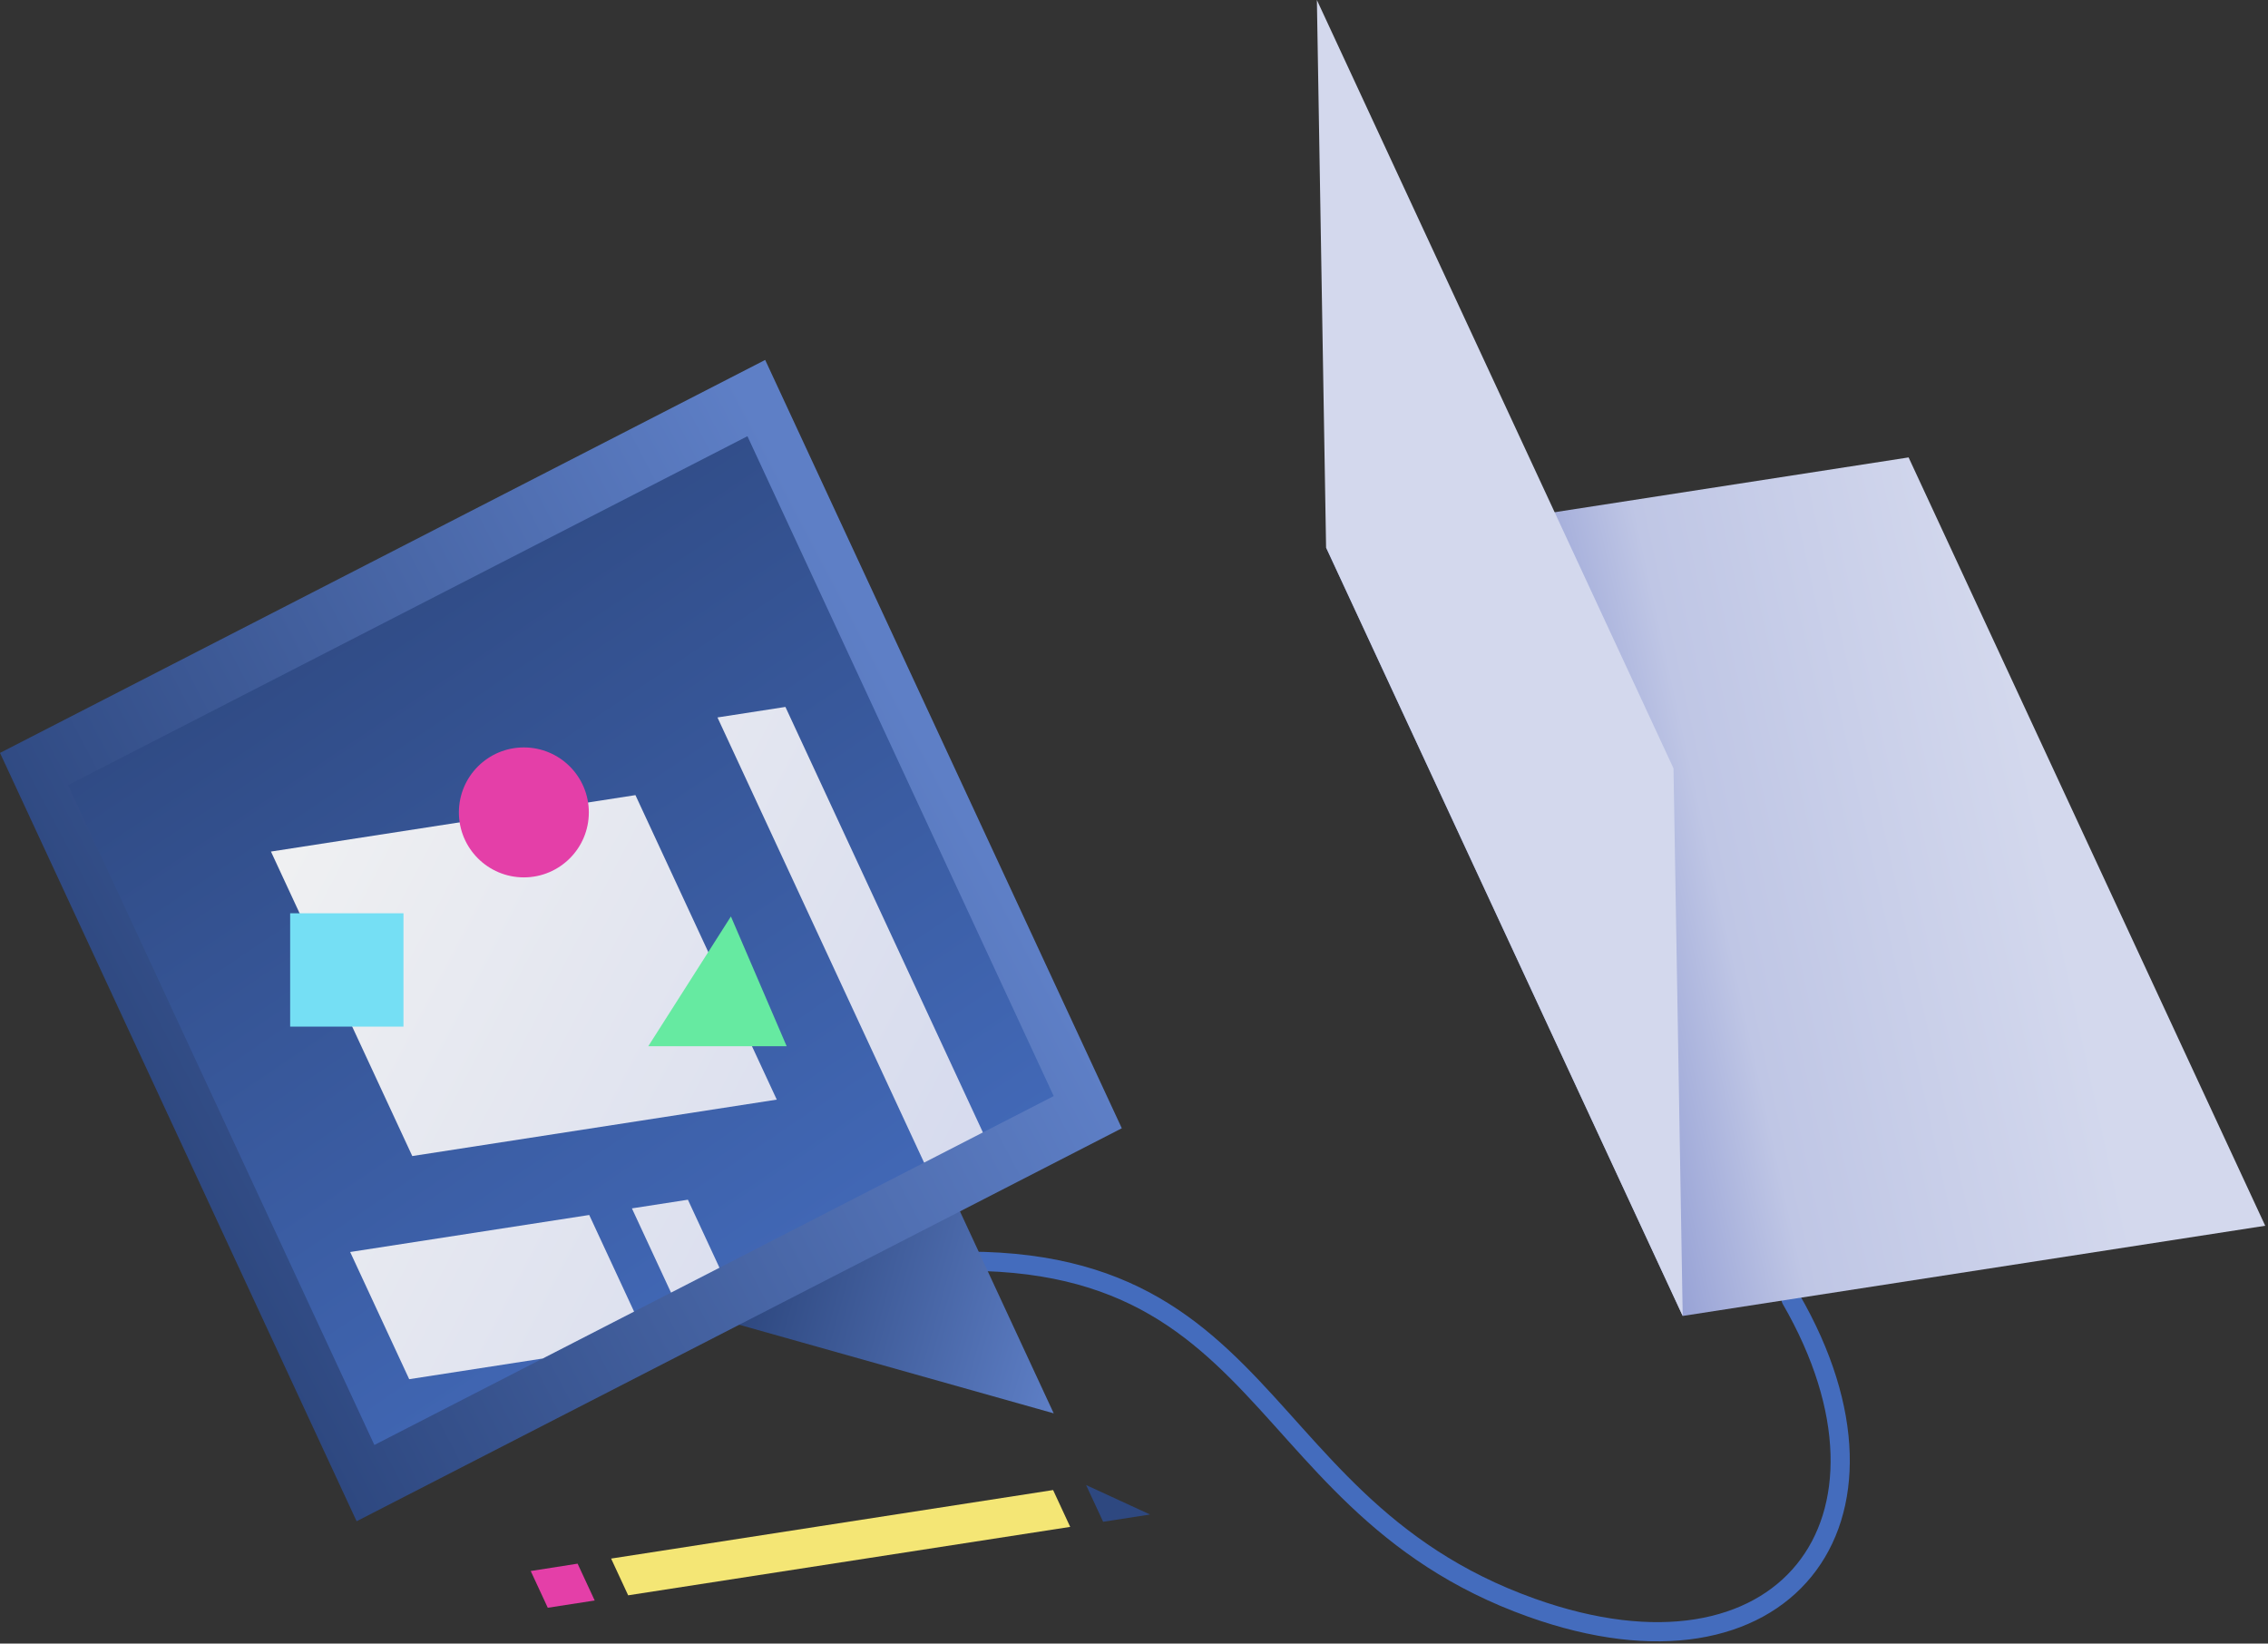 <?xml version="1.0" encoding="UTF-8" standalone="no"?><!DOCTYPE svg PUBLIC "-//W3C//DTD SVG 1.1//EN" "http://www.w3.org/Graphics/SVG/1.1/DTD/svg11.dtd"><svg width="100%" height="100%" viewBox="0 0 650 471" version="1.1" xmlns="http://www.w3.org/2000/svg" xmlns:xlink="http://www.w3.org/1999/xlink" xml:space="preserve" xmlns:serif="http://www.serif.com/" style="fill-rule:evenodd;clip-rule:evenodd;stroke-linecap:round;stroke-linejoin:round;stroke-miterlimit:1.5;"><rect x="0" y="0" width="650" height="471" fill="#333333" stroke="none"/><rect id="Artboard9" x="0" y="0" width="649.203" height="470.359" style="fill:none;"/><clipPath id="_clip1"><rect x="0" y="0" width="649.203" height="470.359"/></clipPath><g clip-path="url(#_clip1)"><g><path d="M240.854,364.744c126.589,-21.182 110.662,64.799 198.111,95.989c72.359,25.808 111.083,-24.852 74.344,-88.431" style="fill:none;stroke:#446cbd;stroke-width:5.5px;"/><g><path d="M109.65,159.454l90.133,25.381l102.205,220.181l-90.133,-25.38l-102.205,-220.182Z" style="fill:url(#_Linear2);"/><path d="M219.3,103.145l-219.3,112.618l102.205,220.181l219.299,-112.617l-102.204,-220.182Z" style="fill:url(#_Linear3);"/></g><g><path d="M649.203,351.264l-102.205,-220.181l-166.946,25.845l102.205,220.181l166.946,-25.845Z" style="fill:url(#_Linear4);"/><path d="M479.619,220.182l-102.205,-220.182l2.638,156.928l102.205,220.181l-2.638,-156.927Z" style="fill:#d3d8ed;"/></g><g><path d="M214.213,125.006l-194.696,99.983l87.775,189.095l194.696,-99.983l-87.775,-189.095Z" style="fill:url(#_Linear5);"/><clipPath id="_clip6"><path d="M214.213,125.006l-194.696,99.983l87.775,189.095l194.696,-99.983l-87.775,-189.095Z"/></clipPath><g clip-path="url(#_clip6)"><g><path d="M168.872,348.178l-68.516,10.607l16.918,36.448l68.517,-10.607l-16.919,-36.448Z" style="fill:url(#_Linear7);"/><path d="M118.158,331.289l104.46,-16.172l-40.504,-87.257l-104.46,16.171l40.504,87.258Z" style="fill:url(#_Linear8);"/><path d="M197.15,343.8l-16.048,2.485l16.919,36.448l16.048,-2.484l-16.919,-36.449Z" style="fill:url(#_Linear9);"/><path d="M276.027,357.27l19.474,-3.015l-70.403,-151.671l-19.474,3.015l70.403,151.671Z" style="fill:url(#_Linear10);"/></g><circle cx="150.136" cy="232.81" r="18.621" style="fill:#e43fa8;"/><path d="M209.477,262.627l-23.686,37.191l39.665,0l-15.979,-37.191Z" style="fill:#66eaa1;"/><rect x="83.157" y="261.724" width="32.479" height="32.479" style="fill:#75dff4;"/></g></g><g><path d="M301.814,427.002l-126.673,19.637l4.887,10.528l126.684,-19.612l-4.898,-10.553Z" style="fill:#f4e675;"/><path d="M329.604,434.011l-18.336,-8.446l4.887,10.528l13.449,-2.082Z" style="fill:#2e4880;"/><path d="M165.54,448.099l-13.437,2.106l4.887,10.528l13.449,-2.082l-4.899,-10.552Z" style="fill:#e43fa8;"/></g></g></g><defs><linearGradient id="_Linear2" x1="0" y1="0" x2="1" y2="0" gradientUnits="userSpaceOnUse" gradientTransform="matrix(90.133,25.381,-25.381,90.133,211.855,379.636)"><stop offset="0" style="stop-color:#2e4880;stop-opacity:1"/><stop offset="1" style="stop-color:#5e7fc6;stop-opacity:1"/></linearGradient><linearGradient id="_Linear3" x1="0" y1="0" x2="1" y2="0" gradientUnits="userSpaceOnUse" gradientTransform="matrix(219.3,-112.617,112.617,219.3,102.205,435.944)"><stop offset="0" style="stop-color:#2e4880;stop-opacity:1"/><stop offset="1" style="stop-color:#5e7fc6;stop-opacity:1"/></linearGradient><linearGradient id="_Linear4" x1="0" y1="0" x2="1" y2="0" gradientUnits="userSpaceOnUse" gradientTransform="matrix(162.708,-34.975,34.975,162.708,414.12,230.321)"><stop offset="0" style="stop-color:#6e7ec5;stop-opacity:1"/><stop offset="0.2" style="stop-color:#96a1d5;stop-opacity:1"/><stop offset="0.43" style="stop-color:#bfc6e5;stop-opacity:1"/><stop offset="1" style="stop-color:#d3d8ed;stop-opacity:1"/></linearGradient><linearGradient id="_Linear5" x1="0" y1="0" x2="1" y2="0" gradientUnits="userSpaceOnUse" gradientTransform="matrix(159.217,239.866,-239.866,159.217,160.752,102.287)"><stop offset="0" style="stop-color:#2e4880;stop-opacity:1"/><stop offset="1" style="stop-color:#446cbd;stop-opacity:1"/></linearGradient><linearGradient id="_Linear7" x1="0" y1="0" x2="1" y2="0" gradientUnits="userSpaceOnUse" gradientTransform="matrix(212.105,111.113,-111.113,212.105,83.396,243.142)"><stop offset="0" style="stop-color:#eff0f2;stop-opacity:1"/><stop offset="1" style="stop-color:#d3d8ed;stop-opacity:1"/></linearGradient><linearGradient id="_Linear8" x1="0" y1="0" x2="1" y2="0" gradientUnits="userSpaceOnUse" gradientTransform="matrix(212.105,111.113,-111.113,212.105,83.396,243.142)"><stop offset="0" style="stop-color:#eff0f2;stop-opacity:1"/><stop offset="1" style="stop-color:#d3d8ed;stop-opacity:1"/></linearGradient><linearGradient id="_Linear9" x1="0" y1="0" x2="1" y2="0" gradientUnits="userSpaceOnUse" gradientTransform="matrix(212.105,111.113,-111.113,212.105,83.396,243.142)"><stop offset="0" style="stop-color:#eff0f2;stop-opacity:1"/><stop offset="1" style="stop-color:#d3d8ed;stop-opacity:1"/></linearGradient><linearGradient id="_Linear10" x1="0" y1="0" x2="1" y2="0" gradientUnits="userSpaceOnUse" gradientTransform="matrix(212.105,111.113,-111.113,212.105,83.396,243.142)"><stop offset="0" style="stop-color:#eff0f2;stop-opacity:1"/><stop offset="1" style="stop-color:#d3d8ed;stop-opacity:1"/></linearGradient></defs></svg>